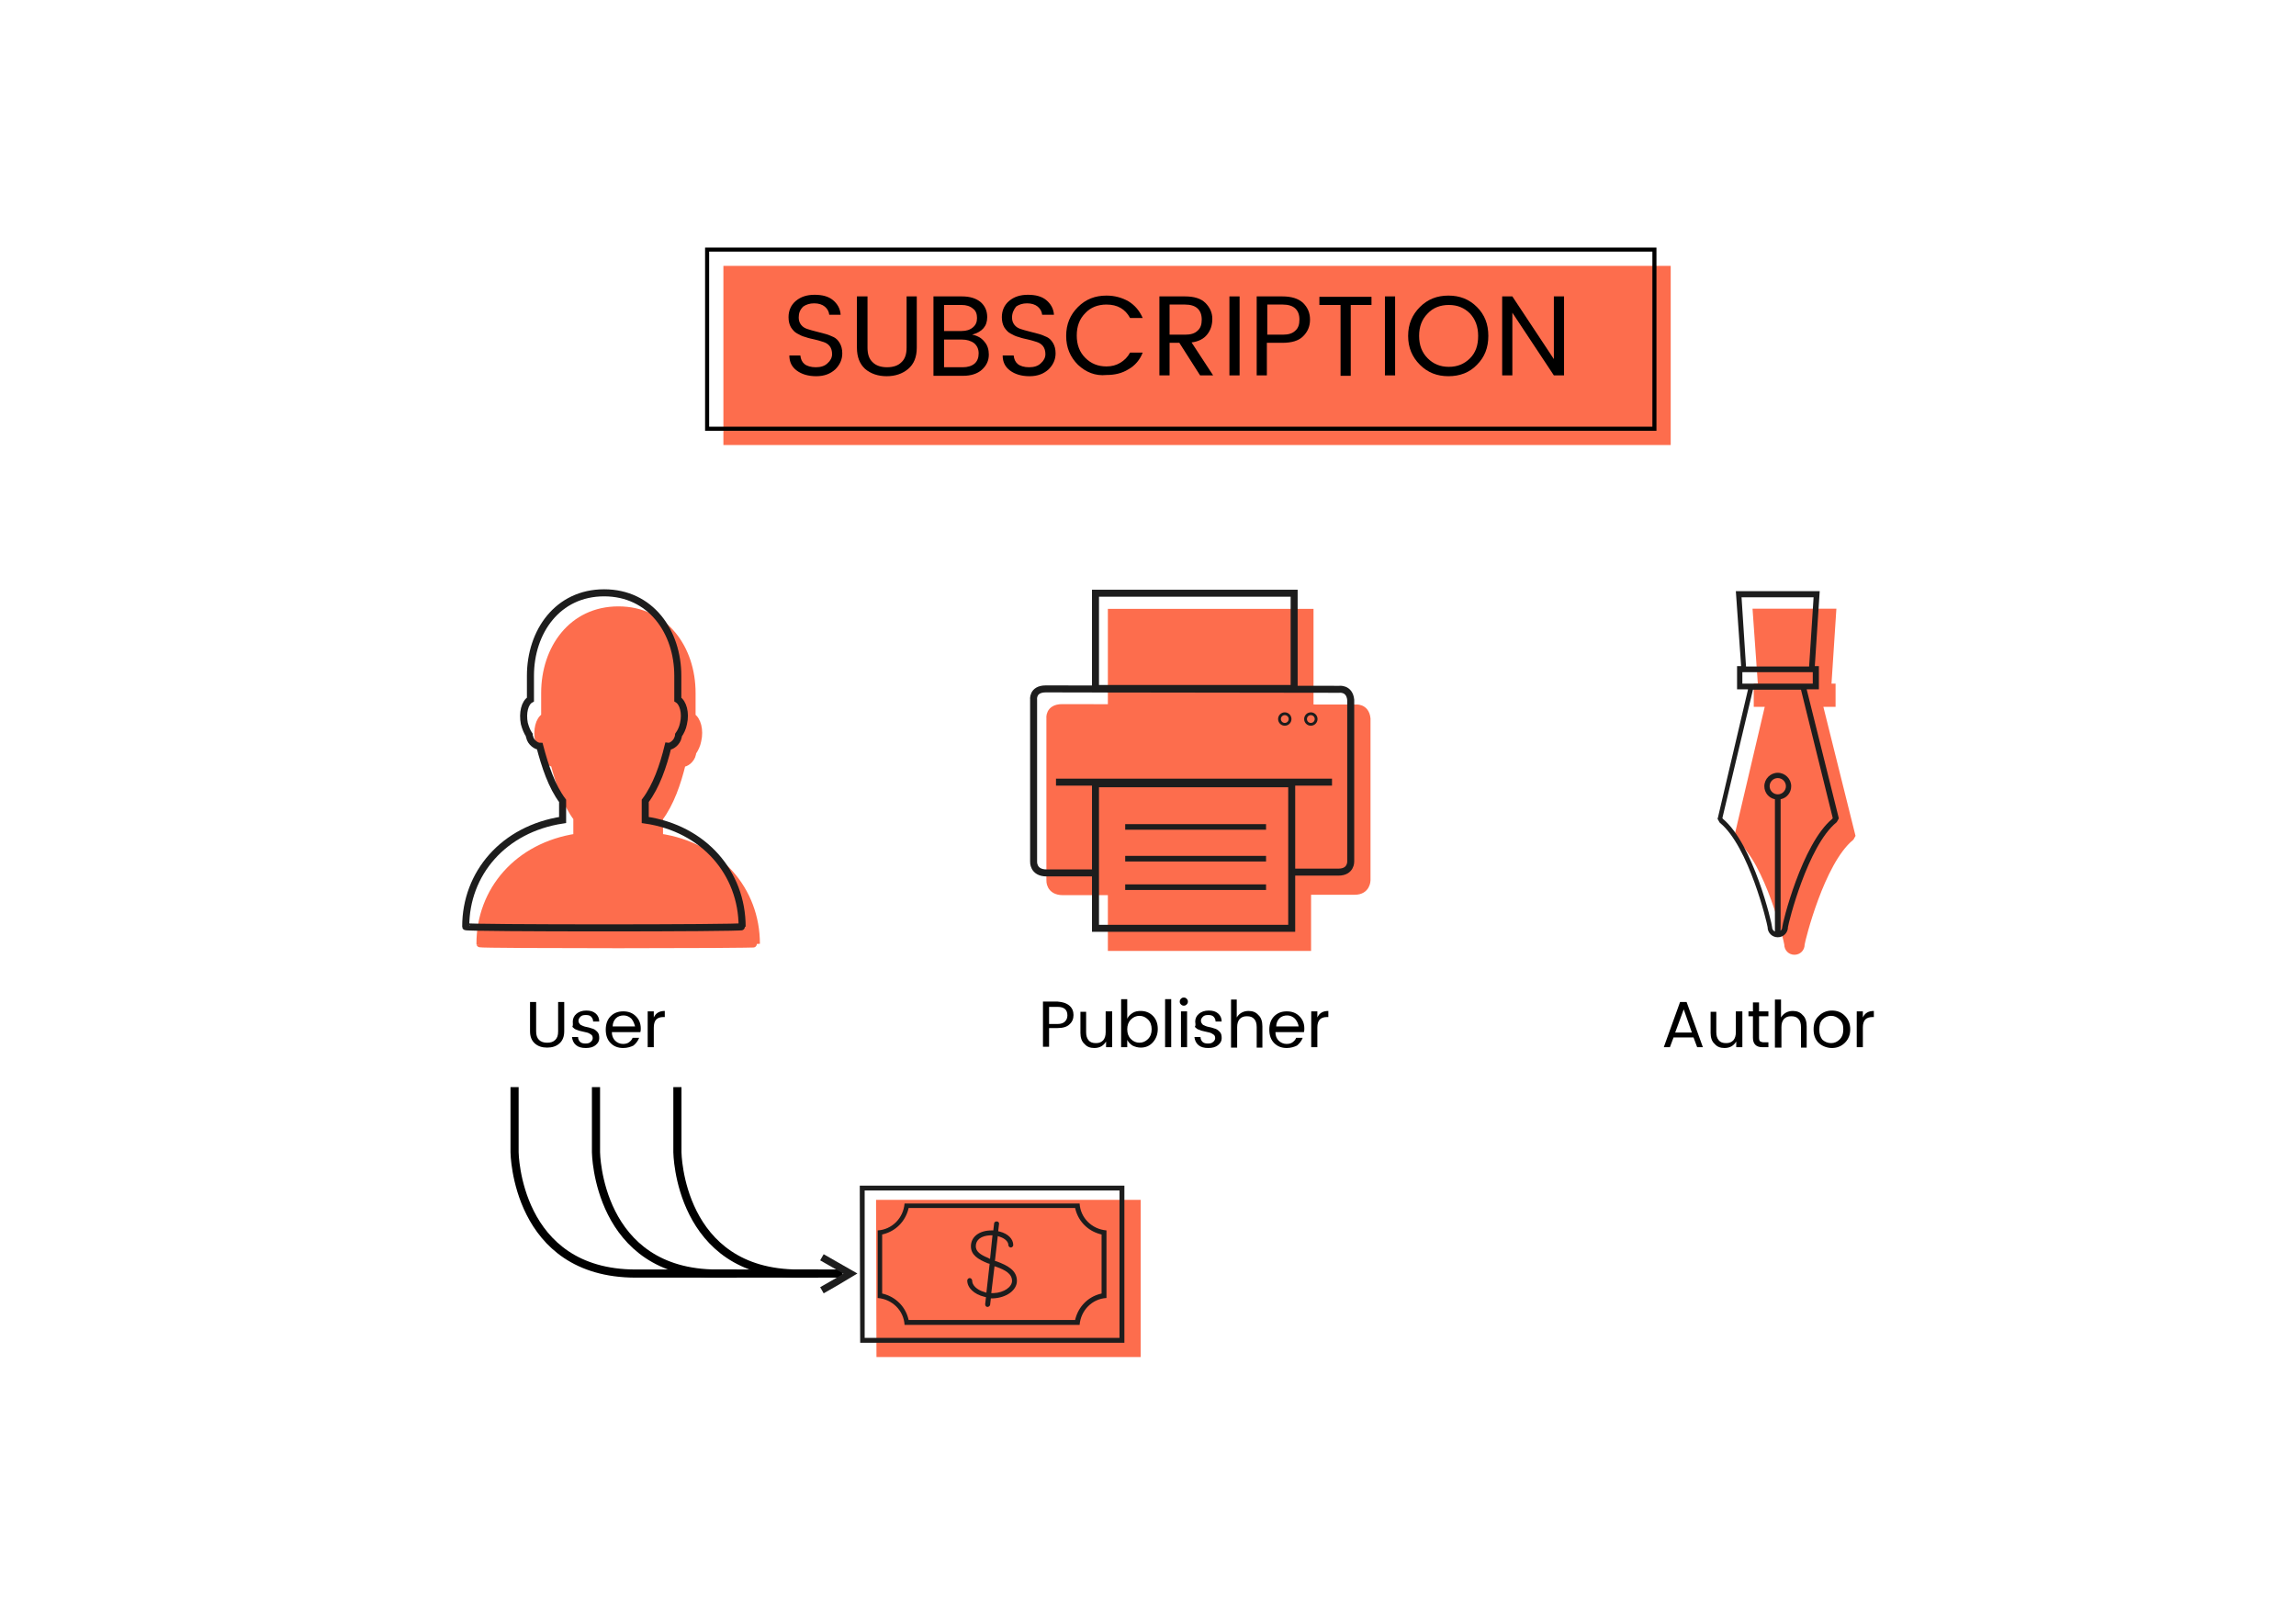<?xml version="1.0" encoding="utf-8"?>
<!-- Generator: Adobe Illustrator 19.1.0, SVG Export Plug-In . SVG Version: 6.00 Build 0)  -->
<svg version="1.1" xmlns="http://www.w3.org/2000/svg" xmlns:xlink="http://www.w3.org/1999/xlink" x="0px" y="0px"
	 viewBox="0 0 564 393.3" style="enable-background:new 0 0 564 393.3;" xml:space="preserve">
<style type="text/css">
	.st0{fill:#FD6D4D;stroke:#FD6D4D;stroke-width:1.733;}
	.st1{fill:#FD6D4D;stroke:#FD6D4D;stroke-width:1.717;}
	.st2{fill:#FD6D4D;}
	.st3{fill:none;stroke:#000000;stroke-width:2;stroke-miterlimit:10;}
	.st4{fill:none;stroke:#000000;stroke-miterlimit:10;}
	.st5{fill:none;stroke:#1D1D1D;stroke-width:1.733;}
	.st6{fill:none;stroke:#1D1D1D;stroke-width:1.717;}
	.st7{fill:none;stroke:#1D1D1D;stroke-width:1.374;}
	.st8{fill:none;stroke:#1D1D1D;stroke-width:0.687;}
	.st9{fill:#1D1D1D;}
</style>
<g id="Livello_2">
	<path class="st0" d="M185.8,231.8c0-13.1-9.3-24.1-23.8-26.2v-4.7c2.7-3.6,4.4-8.5,5.6-13.4c0.8,0.1,2.2-0.9,2.5-2.3
		c0-0.2,0.1-0.3,0.1-0.5c0.5-0.7,1-1.7,1.2-2.8c0.6-2.6-0.1-5.1-1.4-5.9l0-5.8c0-10.9-6.7-20.4-18.1-20.4
		c-11.4,0-18.1,9.5-18.1,20.4l0,5.8c-1.4,0.8-2,3.3-1.5,5.9c0.3,1.1,0.7,2.1,1.2,2.8c0,0.2,0,0.3,0.1,0.5c0.3,1.4,1.7,2.3,2.5,2.3
		c1.3,4.9,2.9,9.8,5.6,13.4v4.7c-14.5,2.2-23.8,13.1-23.8,26.2C118,232.1,185.8,232.1,185.8,231.8z"/>
	<g>
		<rect x="273" y="150.4" class="st1" width="48.8" height="23.4"/>
		<path class="st1" d="M335.8,216.2v-39.7c-0.3-3-2.9-2.6-2.9-2.6l-72-0.1c-3.4,0-3,2.7-3,2.7v39.7c0,0-0.2,2.8,3.2,2.8h11.4l0.5,0
			v13.7h48.2v-13.8l0.2,0h11.4C335.8,218.9,335.8,216.2,335.8,216.2z"/>
	</g>
	<path class="st2" d="M447.9,173.6l3,0l0-5.7l-1,0l1.2-18.4h-20.6l1.3,18.4l-1,0l0,5.7h2.7l-7.4,31.5l-0.1,0.3l0.5,0.9l0.1,0.1
		c7.1,5.8,11.6,24.7,11.7,25.6c0,1.4,1.1,2.5,2.5,2.5c1.4,0,2.5-1.1,2.5-2.5c0.1-0.9,4.8-19.9,11.9-25.7l0.1-0.1l0.5-0.9
		L447.9,173.6z"/>
	<g>
		<path class="st2" d="M215.2,294.7v1.7l0.1,36.9h64.9v-38.6H215.2z"/>
		<path class="st2" d="M226.2,299.1c-0.2,3.5-3,6.3-6.6,6.6v16.6c3.5,0.2,6.3,3,6.6,6.6h43c0.2-3.5,3-6.3,6.6-6.6v-16.6
			c-3.5-0.2-6.3-3-6.6-6.6 M268.1,300.3l0.1,0.4c0.8,2.9,3,5.2,6,6l0.4,0.1v14.5l-0.4,0.1c-2.9,0.8-5.2,3-6,6l-0.1,0.4h-40.9
			l-0.1-0.4c-0.8-2.9-3-5.2-6-6l-0.4-0.1v-14.5l0.4-0.1c2.9-0.8,5.2-3,6-6l0.1-0.4"/>
		<path class="st2" d="M245.7,322.1l0.4,0.1l-0.2,1.7c0,0.3,0.2,0.6,0.5,0.7c0,0,0,0,0.1,0c0.3,0,0.6-0.2,0.6-0.5l0.2-1.7l0.4,0
			c3.4,0,6-1.9,6-4.3c0-2.6-2.4-3.7-5-4.8l-0.4-0.1l0.7-6.1l0.6,0.2c1.2,0.4,2,1.2,2,2c0,0.3,0.3,0.6,0.6,0.6s0.6-0.3,0.6-0.6
			c0-1.5-1.3-2.7-3.3-3.3l-0.4-0.1l0.2-1.7c0-0.3-0.2-0.6-0.5-0.7c0,0,0,0-0.1,0c-0.3,0-0.6,0.2-0.6,0.5l-0.2,1.7l-0.4,0
			c-3,0-5.1,1.6-5.1,3.9c0,2.1,1.7,3.2,4.2,4.2l0.4,0.1l-0.8,7.1l-0.6-0.2c-1.8-0.5-2.9-1.6-2.9-2.8c0-0.3-0.3-0.6-0.6-0.6
			s-0.6,0.3-0.6,0.6C241.6,319.9,243.3,321.5,245.7,322.1z M248.3,314.4l0.6,0.2c1.9,0.8,3.7,1.7,3.7,3.4c0,1.6-2,2.9-4.5,3l-0.6,0
			L248.3,314.4z M246.6,312.4c-1.7-0.8-2.9-1.5-2.9-2.8c0-1.6,1.3-2.5,3.6-2.7l0.6,0l-0.6,5.8L246.6,312.4z"/>
	</g>
</g>
<g id="Livello_1">
	<rect x="177.7" y="65.3" class="st2" width="232.7" height="44"/>
	<g>
		<path d="M196.2,78c0,0.7,0.2,1.3,0.6,1.8c0.4,0.5,0.9,0.8,1.5,1c0.6,0.2,1.3,0.4,2.1,0.6s1.5,0.4,2.3,0.6c0.8,0.2,1.4,0.5,2.1,0.8
			c0.6,0.3,1.1,0.8,1.5,1.5c0.4,0.7,0.6,1.5,0.6,2.5c0,1.5-0.6,2.8-1.7,3.9c-1.2,1.1-2.7,1.7-4.7,1.7c-2,0-3.6-0.5-4.8-1.4
			c-1.2-0.9-1.8-2.1-1.8-3.7h2.7c0.1,0.9,0.4,1.6,1,2.1s1.6,0.8,2.8,0.8s2.2-0.3,2.9-1c0.7-0.6,1.1-1.4,1.1-2.2c0-0.8-0.2-1.5-0.6-2
			c-0.4-0.5-0.9-0.8-1.5-1c-0.6-0.2-1.3-0.4-2.1-0.6c-0.8-0.2-1.5-0.3-2.3-0.6c-0.8-0.2-1.4-0.5-2.1-0.9c-0.6-0.3-1.1-0.9-1.5-1.5
			c-0.4-0.7-0.6-1.5-0.6-2.5c0-1.6,0.6-3,1.8-4c1.2-1,2.7-1.5,4.6-1.5s3.4,0.4,4.5,1.3c1.1,0.9,1.8,2.1,1.9,3.6h-2.8
			c-0.1-0.8-0.4-1.4-1.1-2c-0.6-0.5-1.5-0.8-2.6-0.8c-1.1,0-2,0.3-2.7,0.8C196.5,76.1,196.2,76.9,196.2,78z"/>
		<path d="M210.5,85.4V72.8h2.6v12.6c0,1.6,0.4,2.8,1.3,3.6c0.8,0.8,2,1.2,3.5,1.2c1.5,0,2.7-0.4,3.5-1.2c0.9-0.8,1.3-2,1.3-3.6
			V72.8h2.5v12.6c0,2.3-0.7,4-2.1,5.2c-1.4,1.2-3.2,1.8-5.3,1.8c-2.1,0-3.9-0.6-5.3-1.8C211.2,89.4,210.5,87.7,210.5,85.4z"/>
		<path d="M229.4,72.8h6.9c2,0,3.5,0.5,4.6,1.4c1.1,1,1.6,2.2,1.6,3.7c0,2.2-1.2,3.6-3.7,4.3c1.2,0.2,2.3,0.8,3,1.7
			c0.8,0.9,1.1,2,1.1,3.2c0,1.5-0.6,2.7-1.7,3.7c-1.1,1-2.7,1.5-4.6,1.5h-7.3V72.8z M231.9,74.9v6.4h4.3c1.2,0,2.1-0.3,2.8-0.9
			c0.7-0.6,1-1.3,1-2.3s-0.3-1.8-1-2.3c-0.7-0.6-1.6-0.9-2.8-0.9H231.9z M231.9,90.2h4.6c1.2,0,2.2-0.3,2.9-0.9c0.7-0.6,1-1.5,1-2.5
			c0-1.1-0.4-1.9-1.1-2.5c-0.8-0.6-1.8-0.9-3-0.9h-4.4V90.2z"/>
		<path d="M248.6,78c0,0.7,0.2,1.3,0.6,1.8c0.4,0.5,0.9,0.8,1.5,1c0.6,0.2,1.3,0.4,2.1,0.6s1.5,0.4,2.3,0.6c0.8,0.2,1.4,0.5,2.1,0.8
			c0.6,0.3,1.1,0.8,1.5,1.5c0.4,0.7,0.6,1.5,0.6,2.5c0,1.5-0.6,2.8-1.7,3.9c-1.2,1.1-2.7,1.7-4.7,1.7c-2,0-3.6-0.5-4.8-1.4
			c-1.2-0.9-1.8-2.1-1.8-3.7h2.7c0.1,0.9,0.4,1.6,1,2.1s1.6,0.8,2.8,0.8s2.2-0.3,2.9-1c0.7-0.6,1.1-1.4,1.1-2.2c0-0.8-0.2-1.5-0.6-2
			c-0.4-0.5-0.9-0.8-1.5-1c-0.6-0.2-1.3-0.4-2.1-0.6c-0.8-0.2-1.5-0.3-2.3-0.6c-0.8-0.2-1.4-0.5-2.1-0.9c-0.6-0.3-1.1-0.9-1.5-1.5
			c-0.4-0.7-0.6-1.5-0.6-2.5c0-1.6,0.6-3,1.8-4c1.2-1,2.7-1.5,4.6-1.5s3.4,0.4,4.5,1.3c1.1,0.9,1.8,2.1,1.9,3.6H256
			c-0.1-0.8-0.4-1.4-1.1-2c-0.6-0.5-1.5-0.8-2.6-0.8c-1.1,0-2,0.3-2.7,0.8C249,76.1,248.6,76.9,248.6,78z"/>
		<path d="M264.8,89.6c-1.9-1.9-2.9-4.2-2.9-7.1c0-2.9,1-5.2,2.9-7.1c1.9-1.9,4.2-2.8,7-2.8c2,0,3.8,0.5,5.4,1.4
			c1.6,1,2.7,2.3,3.5,4.1h-3.1c-1.2-2.2-3.1-3.3-5.8-3.3c-2.1,0-3.9,0.7-5.2,2.1c-1.4,1.4-2.1,3.2-2.1,5.5c0,2.3,0.7,4.1,2.1,5.5
			s3.1,2.1,5.2,2.1c1.3,0,2.4-0.3,3.4-0.9c1-0.6,1.8-1.4,2.4-2.5h3.1c-0.7,1.8-1.9,3.2-3.5,4.1c-1.6,1-3.4,1.4-5.4,1.4
			C269.1,92.4,266.7,91.4,264.8,89.6z"/>
		<path d="M287.3,84.2v8h-2.5V72.8h6.3c2.2,0,3.9,0.5,5,1.6s1.7,2.4,1.7,3.9s-0.4,2.8-1.3,3.9c-0.8,1-2.1,1.7-3.8,1.9l5.3,8.1h-3.2
			l-5.1-8H287.3z M287.3,74.9v7.3h3.8c1.4,0,2.4-0.3,3.1-1c0.7-0.6,1-1.5,1-2.7c0-2.4-1.4-3.7-4.1-3.7H287.3z"/>
		<path d="M302,92.2V72.8h2.5v19.4H302z"/>
		<path d="M320.1,74.4c1.1,1.1,1.7,2.4,1.7,4.1c0,1.7-0.6,3-1.7,4.1c-1.1,1.1-2.8,1.6-5.1,1.6h-3.8v8h-2.5V72.8h6.3
			C317.2,72.8,318.9,73.3,320.1,74.4z M311.3,82.2h3.8c1.4,0,2.4-0.3,3.1-1c0.7-0.6,1-1.5,1-2.7c0-2.4-1.4-3.7-4.1-3.7h-3.8V82.2z"
			/>
		<path d="M324.1,74.9v-2h12.8v2h-5.1v17.4h-2.5V74.9H324.1z"/>
		<path d="M340.2,92.2V72.8h2.5v19.4H340.2z"/>
		<path d="M355.8,92.4c-2.8,0-5.1-0.9-7-2.8c-1.9-1.9-2.9-4.2-2.9-7.1c0-2.9,1-5.2,2.9-7.1c1.9-1.9,4.2-2.8,7-2.8
			c2.8,0,5.1,0.9,7,2.8c1.9,1.9,2.8,4.2,2.8,7.1s-0.9,5.2-2.8,7.1C361,91.5,358.6,92.4,355.8,92.4z M361.1,88c1.4-1.4,2-3.2,2-5.5
			c0-2.3-0.7-4.1-2-5.5c-1.4-1.4-3.1-2.1-5.2-2.1s-3.9,0.7-5.2,2.1c-1.4,1.4-2.1,3.2-2.1,5.5c0,2.3,0.7,4.1,2.1,5.5
			c1.4,1.4,3.1,2.1,5.2,2.1C358,90.1,359.7,89.4,361.1,88z"/>
		<path d="M381.7,72.8h2.5v19.4h-2.5l-10.2-15.4v15.4h-2.5V72.8h2.5l10.2,15.4V72.8z"/>
	</g>
	<g>
		<path d="M130.2,253.3v-7.2h1.5v7.2c0,0.9,0.2,1.6,0.7,2.1c0.5,0.5,1.2,0.7,2,0.7c0.9,0,1.5-0.2,2-0.7c0.5-0.5,0.7-1.1,0.7-2.1
			v-7.2h1.5v7.2c0,1.3-0.4,2.3-1.2,3c-0.8,0.7-1.8,1-3,1c-1.2,0-2.2-0.3-3-1C130.6,255.6,130.2,254.6,130.2,253.3z"/>
		<path d="M140.7,250.9c0-0.7,0.3-1.4,0.9-1.9c0.6-0.5,1.4-0.8,2.4-0.8s1.7,0.2,2.3,0.7s0.9,1.2,0.9,2h-1.5c0-0.5-0.2-0.9-0.5-1.2
			c-0.3-0.3-0.7-0.4-1.3-0.4s-1,0.1-1.3,0.4c-0.3,0.3-0.5,0.6-0.5,1c0,0.4,0.2,0.7,0.5,1c0.4,0.2,0.8,0.4,1.3,0.5
			c0.5,0.1,1,0.2,1.5,0.4c0.5,0.1,0.9,0.4,1.3,0.8c0.4,0.4,0.5,0.9,0.5,1.6s-0.3,1.2-0.9,1.7c-0.6,0.5-1.4,0.7-2.4,0.7
			s-1.8-0.2-2.4-0.7c-0.6-0.5-0.9-1.2-1-2h1.5c0,0.5,0.2,0.9,0.5,1.2c0.3,0.3,0.8,0.4,1.3,0.4c0.6,0,1-0.1,1.3-0.4
			c0.3-0.2,0.5-0.6,0.5-0.9c0-0.4-0.1-0.7-0.4-0.9c-0.3-0.2-0.6-0.4-1-0.5c-0.4-0.1-0.8-0.2-1.3-0.3c-0.5-0.1-0.9-0.2-1.3-0.4
			c-0.4-0.1-0.7-0.4-1-0.7C140.8,251.8,140.7,251.4,140.7,250.9z"/>
		<path d="M153.1,257.4c-1.3,0-2.3-0.4-3.1-1.2c-0.8-0.8-1.2-1.9-1.2-3.3s0.4-2.5,1.2-3.3c0.8-0.8,1.8-1.2,3.1-1.2
			c1.3,0,2.3,0.4,3.1,1.2c0.8,0.8,1.2,1.8,1.2,3c0,0.3,0,0.6-0.1,0.9h-7c0,0.9,0.3,1.6,0.8,2.1c0.5,0.5,1.2,0.8,1.9,0.8
			c0.6,0,1.1-0.1,1.5-0.4c0.4-0.3,0.7-0.6,0.9-1.1h1.6c-0.3,0.8-0.8,1.4-1.4,1.9C155,257.1,154.1,257.4,153.1,257.4z M155.1,250.2
			c-0.5-0.5-1.2-0.8-1.9-0.8s-1.4,0.2-1.9,0.7c-0.5,0.5-0.8,1.2-0.8,2h5.5C155.8,251.4,155.6,250.8,155.1,250.2z"/>
		<path d="M160.6,248.4v1.5c0.5-1.1,1.4-1.6,2.7-1.6v1.5h-0.4c-0.7,0-1.3,0.2-1.7,0.6c-0.4,0.4-0.6,1.1-0.6,2v4.8h-1.5v-8.8H160.6z"
			/>
	</g>
	<g>
		<path d="M262.7,247c0.7,0.6,1,1.4,1,2.3s-0.3,1.7-1,2.3c-0.6,0.6-1.6,0.9-2.9,0.9h-2.1v4.6h-1.5v-11.1h3.6
			C261.1,246.1,262,246.4,262.7,247z M257.7,251.5h2.1c0.8,0,1.4-0.2,1.8-0.6c0.4-0.4,0.6-0.9,0.6-1.5c0-1.4-0.8-2.1-2.4-2.1h-2.1
			V251.5z"/>
		<path d="M271.7,248.4h1.5v8.8h-1.5v-1.4c-0.6,1-1.5,1.6-2.9,1.6c-1,0-1.8-0.3-2.4-1c-0.7-0.6-1-1.6-1-2.7v-5.2h1.4v5
			c0,0.9,0.2,1.5,0.6,2c0.4,0.5,1,0.7,1.8,0.7s1.3-0.2,1.8-0.7c0.4-0.5,0.6-1.1,0.6-2V248.4z"/>
		<path d="M280.2,248.3c1.2,0,2.2,0.4,3,1.2c0.8,0.8,1.2,1.9,1.2,3.2c0,1.3-0.4,2.4-1.2,3.3s-1.8,1.3-3,1.3c-0.7,0-1.4-0.2-2-0.5
			c-0.6-0.4-1-0.8-1.3-1.4v1.8h-1.5v-11.8h1.5v4.8c0.3-0.6,0.7-1,1.3-1.4S279.5,248.3,280.2,248.3z M279.9,256.1
			c0.8,0,1.5-0.3,2.1-0.9c0.6-0.6,0.9-1.4,0.9-2.4c0-1-0.3-1.8-0.9-2.4c-0.6-0.6-1.3-0.9-2.1-0.9s-1.5,0.3-2.1,0.9s-0.9,1.4-0.9,2.4
			c0,1,0.3,1.8,0.9,2.4C278.4,255.8,279.1,256.1,279.9,256.1z"/>
		<path d="M286.2,257.2v-11.8h1.5v11.8H286.2z"/>
		<path d="M291.5,246.7c-0.2,0.2-0.4,0.3-0.7,0.3s-0.5-0.1-0.7-0.3c-0.2-0.2-0.3-0.4-0.3-0.7s0.1-0.5,0.3-0.7s0.4-0.3,0.7-0.3
			s0.5,0.1,0.7,0.3s0.3,0.4,0.3,0.7S291.7,246.5,291.5,246.7z M290.1,257.2v-8.8h1.5v8.8H290.1z"/>
		<path d="M293.6,250.9c0-0.7,0.3-1.4,0.9-1.9c0.6-0.5,1.4-0.8,2.4-0.8s1.7,0.2,2.3,0.7s0.9,1.2,0.9,2h-1.5c0-0.5-0.2-0.9-0.5-1.2
			c-0.3-0.3-0.7-0.4-1.3-0.4s-1,0.1-1.3,0.4c-0.3,0.3-0.5,0.6-0.5,1c0,0.4,0.2,0.7,0.5,1c0.4,0.2,0.8,0.4,1.3,0.5
			c0.5,0.1,1,0.2,1.5,0.4c0.5,0.1,0.9,0.4,1.3,0.8c0.4,0.4,0.5,0.9,0.5,1.6s-0.3,1.2-0.9,1.7c-0.6,0.5-1.4,0.7-2.4,0.7
			s-1.8-0.2-2.4-0.7c-0.6-0.5-0.9-1.2-1-2h1.5c0,0.5,0.2,0.9,0.5,1.2c0.3,0.3,0.8,0.4,1.3,0.4c0.6,0,1-0.1,1.3-0.4
			c0.3-0.2,0.5-0.6,0.5-0.9c0-0.4-0.1-0.7-0.4-0.9c-0.3-0.2-0.6-0.4-1-0.5c-0.4-0.1-0.8-0.2-1.3-0.3c-0.5-0.1-0.9-0.2-1.3-0.4
			c-0.4-0.1-0.7-0.4-1-0.7C293.8,251.8,293.6,251.4,293.6,250.9z"/>
		<path d="M303.8,245.4v4.5c0.6-1,1.6-1.6,2.9-1.6c1,0,1.8,0.3,2.4,1c0.7,0.6,1,1.6,1,2.8v5.2h-1.4v-5c0-0.9-0.2-1.6-0.6-2
			c-0.4-0.5-1-0.7-1.8-0.7s-1.3,0.2-1.8,0.7c-0.4,0.5-0.6,1.1-0.6,2v5h-1.5v-11.8H303.8z"/>
		<path d="M316.1,257.4c-1.3,0-2.3-0.4-3.1-1.2c-0.8-0.8-1.2-1.9-1.2-3.3s0.4-2.5,1.2-3.3c0.8-0.8,1.8-1.2,3.1-1.2
			c1.3,0,2.3,0.4,3.1,1.2c0.8,0.8,1.2,1.8,1.2,3c0,0.3,0,0.6-0.1,0.9h-7c0,0.9,0.3,1.6,0.8,2.1c0.5,0.5,1.2,0.8,1.9,0.8
			c0.6,0,1.1-0.1,1.5-0.4c0.4-0.3,0.7-0.6,0.9-1.1h1.6c-0.3,0.8-0.8,1.4-1.4,1.9C318,257.1,317.1,257.4,316.1,257.4z M318.1,250.2
			c-0.5-0.5-1.2-0.8-1.9-0.8s-1.4,0.2-1.9,0.7c-0.5,0.5-0.8,1.2-0.8,2h5.5C318.9,251.4,318.6,250.8,318.1,250.2z"/>
		<path d="M323.6,248.4v1.5c0.5-1.1,1.4-1.6,2.7-1.6v1.5h-0.4c-0.7,0-1.3,0.2-1.7,0.6c-0.4,0.4-0.6,1.1-0.6,2v4.8h-1.5v-8.8H323.6z"
			/>
	</g>
	<g>
		<path d="M416.9,257.2l-0.9-2.4h-4.9l-0.9,2.4h-1.5l4-11.1h1.6l4,11.1H416.9z M411.5,253.6h4.1l-2-5.7L411.5,253.6z"/>
		<path d="M426.5,248.4h1.5v8.8h-1.5v-1.4c-0.6,1-1.5,1.6-2.9,1.6c-1,0-1.8-0.3-2.4-1c-0.7-0.6-1-1.6-1-2.7v-5.2h1.4v5
			c0,0.9,0.2,1.5,0.6,2c0.4,0.5,1,0.7,1.8,0.7s1.3-0.2,1.8-0.7c0.4-0.5,0.6-1.1,0.6-2V248.4z"/>
		<path d="M433.2,256h1.2v1.2h-1.5c-1.5,0-2.3-0.8-2.3-2.3v-5.3h-1.1v-1.2h1.1v-2.2h1.5v2.2h2.3v1.2h-2.3v5.3c0,0.4,0.1,0.7,0.2,0.8
			S432.8,256,433.2,256z"/>
		<path d="M437.5,245.4v4.5c0.6-1,1.6-1.6,2.9-1.6c1,0,1.8,0.3,2.4,1c0.7,0.6,1,1.6,1,2.8v5.2h-1.4v-5c0-0.9-0.2-1.6-0.6-2
			c-0.4-0.5-1-0.7-1.8-0.7s-1.3,0.2-1.8,0.7c-0.4,0.5-0.6,1.1-0.6,2v5H436v-11.8H437.5z"/>
		<path d="M446.7,256.1c-0.8-0.8-1.2-1.9-1.2-3.3c0-1.4,0.4-2.5,1.3-3.3c0.8-0.8,1.9-1.3,3.2-1.3c1.3,0,2.3,0.4,3.2,1.3
			c0.8,0.8,1.3,1.9,1.3,3.3c0,1.3-0.4,2.4-1.3,3.3s-2,1.3-3.2,1.3S447.5,256.9,446.7,256.1z M449.8,256.2c0.8,0,1.5-0.3,2.1-0.9
			c0.6-0.6,0.9-1.4,0.9-2.5s-0.3-1.9-0.9-2.4c-0.6-0.6-1.3-0.9-2.1-0.9c-0.8,0-1.5,0.3-2.1,0.9c-0.6,0.6-0.8,1.4-0.8,2.5
			c0,1.1,0.3,1.9,0.8,2.5C448.3,255.9,449,256.2,449.8,256.2z"/>
		<path d="M457.6,248.4v1.5c0.5-1.1,1.4-1.6,2.7-1.6v1.5h-0.4c-0.7,0-1.3,0.2-1.7,0.6c-0.4,0.4-0.6,1.1-0.6,2v4.8h-1.5v-8.8H457.6z"
			/>
	</g>
	<path class="st3" d="M126.4,267v16c0,0,0.3,29.8,29.8,29.8H181"/>
	<path class="st3" d="M146.4,267v16c0,0,0.3,29.8,29.8,29.8H201"/>
	<path class="st3" d="M166.4,267v16c0,0,0.3,29.8,29.8,29.8H207"/>
	<rect x="173.7" y="61.3" class="st4" width="232.7" height="44"/>
	<path class="st5" d="M182.3,227.6c0-13.1-9.3-24.1-23.8-26.2v-4.7c2.7-3.6,4.4-8.5,5.6-13.4c0.8,0.1,2.2-0.9,2.5-2.3
		c0-0.2,0.1-0.3,0.1-0.5c0.5-0.7,1-1.7,1.2-2.8c0.6-2.6-0.1-5.1-1.4-5.9l0-5.8c0-10.9-6.7-20.4-18.1-20.4
		c-11.4,0-18.1,9.5-18.1,20.4l0,5.8c-1.4,0.8-2,3.3-1.5,5.9c0.3,1.1,0.7,2.1,1.2,2.8c0,0.2,0,0.3,0.1,0.5c0.3,1.4,1.7,2.3,2.5,2.3
		c1.3,4.9,2.9,9.8,5.6,13.4v4.7c-14.5,2.2-23.8,13.1-23.8,26.2C114.5,228,182.3,228,182.3,227.6z"/>
	<g>
		<rect x="269.1" y="192.5" class="st6" width="48.2" height="35.5"/>
		<rect x="269.1" y="145.7" class="st6" width="48.8" height="23.4"/>
		<line class="st7" x1="276.4" y1="203.1" x2="311" y2="203.1"/>
		<line class="st7" x1="276.4" y1="210.9" x2="311" y2="210.9"/>
		<line class="st7" x1="276.4" y1="217.9" x2="311" y2="217.9"/>
		<path class="st6" d="M317.4,214.2h11.4c3.1,0,3-2.6,3-2.6v-39.7c-0.3-3-2.9-2.6-2.9-2.6l-72-0.1c-3.4,0-3,2.7-3,2.7v39.7
			c0,0-0.2,2.8,3.2,2.8h11.4"/>
		<circle class="st8" cx="322" cy="176.6" r="1.3"/>
		<circle class="st8" cx="315.6" cy="176.6" r="1.3"/>
		<line class="st6" x1="259.4" y1="192.1" x2="327.2" y2="192.1"/>
	</g>
	<path class="st9" d="M443.8,169.3l3,0l0-5.7l-1,0l1.2-18.4h-20.6l1.3,18.4l-1,0l0,5.7h2.7l-7.4,31.5l-0.1,0.3l0.5,0.9l0.1,0.1
		c7.1,5.8,11.6,24.7,11.7,25.6c0,1.4,1.1,2.5,2.5,2.5c1.4,0,2.5-1.1,2.5-2.5c0.1-0.9,4.8-19.9,11.9-25.7l0.1-0.1l0.5-0.9
		L443.8,169.3z M445.5,146.7l-1.1,17l-15.5,0l-1.1-17H445.5z M428,167.9l0-2.8l17.3,0l0,2.8L428,167.9z M434.7,193.1
		c0-1.1,0.9-2,2-2c1.1,0,2,0.9,2,2c0,1.1-0.9,2-2,2C435.6,195.1,434.7,194.2,434.7,193.1z M450.1,201.1
		c-7.5,6.2-12.3,25.8-12.3,26.6c0,0.4-0.2,0.7-0.4,0.9l0-32.3c1.5-0.3,2.6-1.6,2.6-3.2c0-1.8-1.5-3.3-3.3-3.3
		c-1.8,0-3.3,1.5-3.3,3.3c0,1.6,1.1,2.9,2.6,3.2l0,32.5c-0.4-0.2-0.7-0.6-0.7-1.1c0-0.8-4.6-20.4-12.1-26.6l-0.1-0.2l7.5-31.5
		l11.8,0l7.8,31.5L450.1,201.1z"/>
	<path class="st9" d="M242.6,321C242.5,321,242.5,321,242.6,321c-0.4,0-0.6-0.3-0.6-0.7l0.2-1.7l-0.4-0.1c-2.5-0.6-4.2-2.2-4.2-4
		c0-0.3,0.3-0.6,0.6-0.6s0.6,0.3,0.6,0.6c0,1.2,1.2,2.3,2.9,2.8l0.6,0.2l0.8-7.1l-0.4-0.1c-2.5-1-4.2-2.1-4.2-4.2
		c0-2.3,2-3.9,5.1-3.9l0.4,0l0.2-1.7c0-0.3,0.3-0.5,0.6-0.5c0,0,0,0,0.1,0c0.3,0,0.6,0.3,0.5,0.7l-0.2,1.7l0.4,0.1
		c2,0.5,3.3,1.8,3.3,3.3c0,0.3-0.3,0.6-0.6,0.6s-0.6-0.3-0.6-0.6c0-0.8-0.8-1.6-2-2l-0.6-0.2l-0.7,6.1l0.4,0.1c2.7,1,5,2.2,5,4.8
		c0,2.3-2.6,4.2-6,4.3l-0.4,0l-0.2,1.7C243.1,320.7,242.9,321,242.6,321z M243.5,317.6l0.6,0c2.5-0.1,4.5-1.5,4.5-3
		c0-1.8-1.8-2.7-3.7-3.4l-0.6-0.2L243.5,317.6z M243.3,303.4c-2.3,0.1-3.6,1.1-3.6,2.7c0,1.3,1.2,2.1,2.9,2.8l0.6,0.3l0.6-5.8
		L243.3,303.4z"/>
	<path class="st9" d="M211.3,329.8l-0.1-36.9v-1.7h65v38.6H211.3z M212.4,328.6H275v-36.2h-62.6V328.6z"/>
	<path class="st9" d="M222.2,325.4c-0.2-3.5-3-6.3-6.6-6.6v-16.6c3.5-0.2,6.3-3,6.6-6.6h43c0.2,3.5,3,6.3,6.6,6.6v16.6
		c-3.5,0.2-6.3,3-6.6,6.6H222.2z M223.1,297.1c-0.8,2.9-3,5.2-6,6l-0.4,0.1v14.5l0.4,0.1c2.9,0.8,5.2,3,6,6l0.1,0.4h40.9l0.1-0.4
		c0.8-2.9,3-5.2,6-6l0.4-0.1v-14.5l-0.4-0.1c-2.9-0.8-5.2-3-6-6l-0.1-0.4h-40.9L223.1,297.1z"/>
	<polyline class="st5" points="201.9,308.8 205.4,310.8 208.9,312.8 205.4,314.9 201.9,316.9 	"/>
</g>
</svg>
